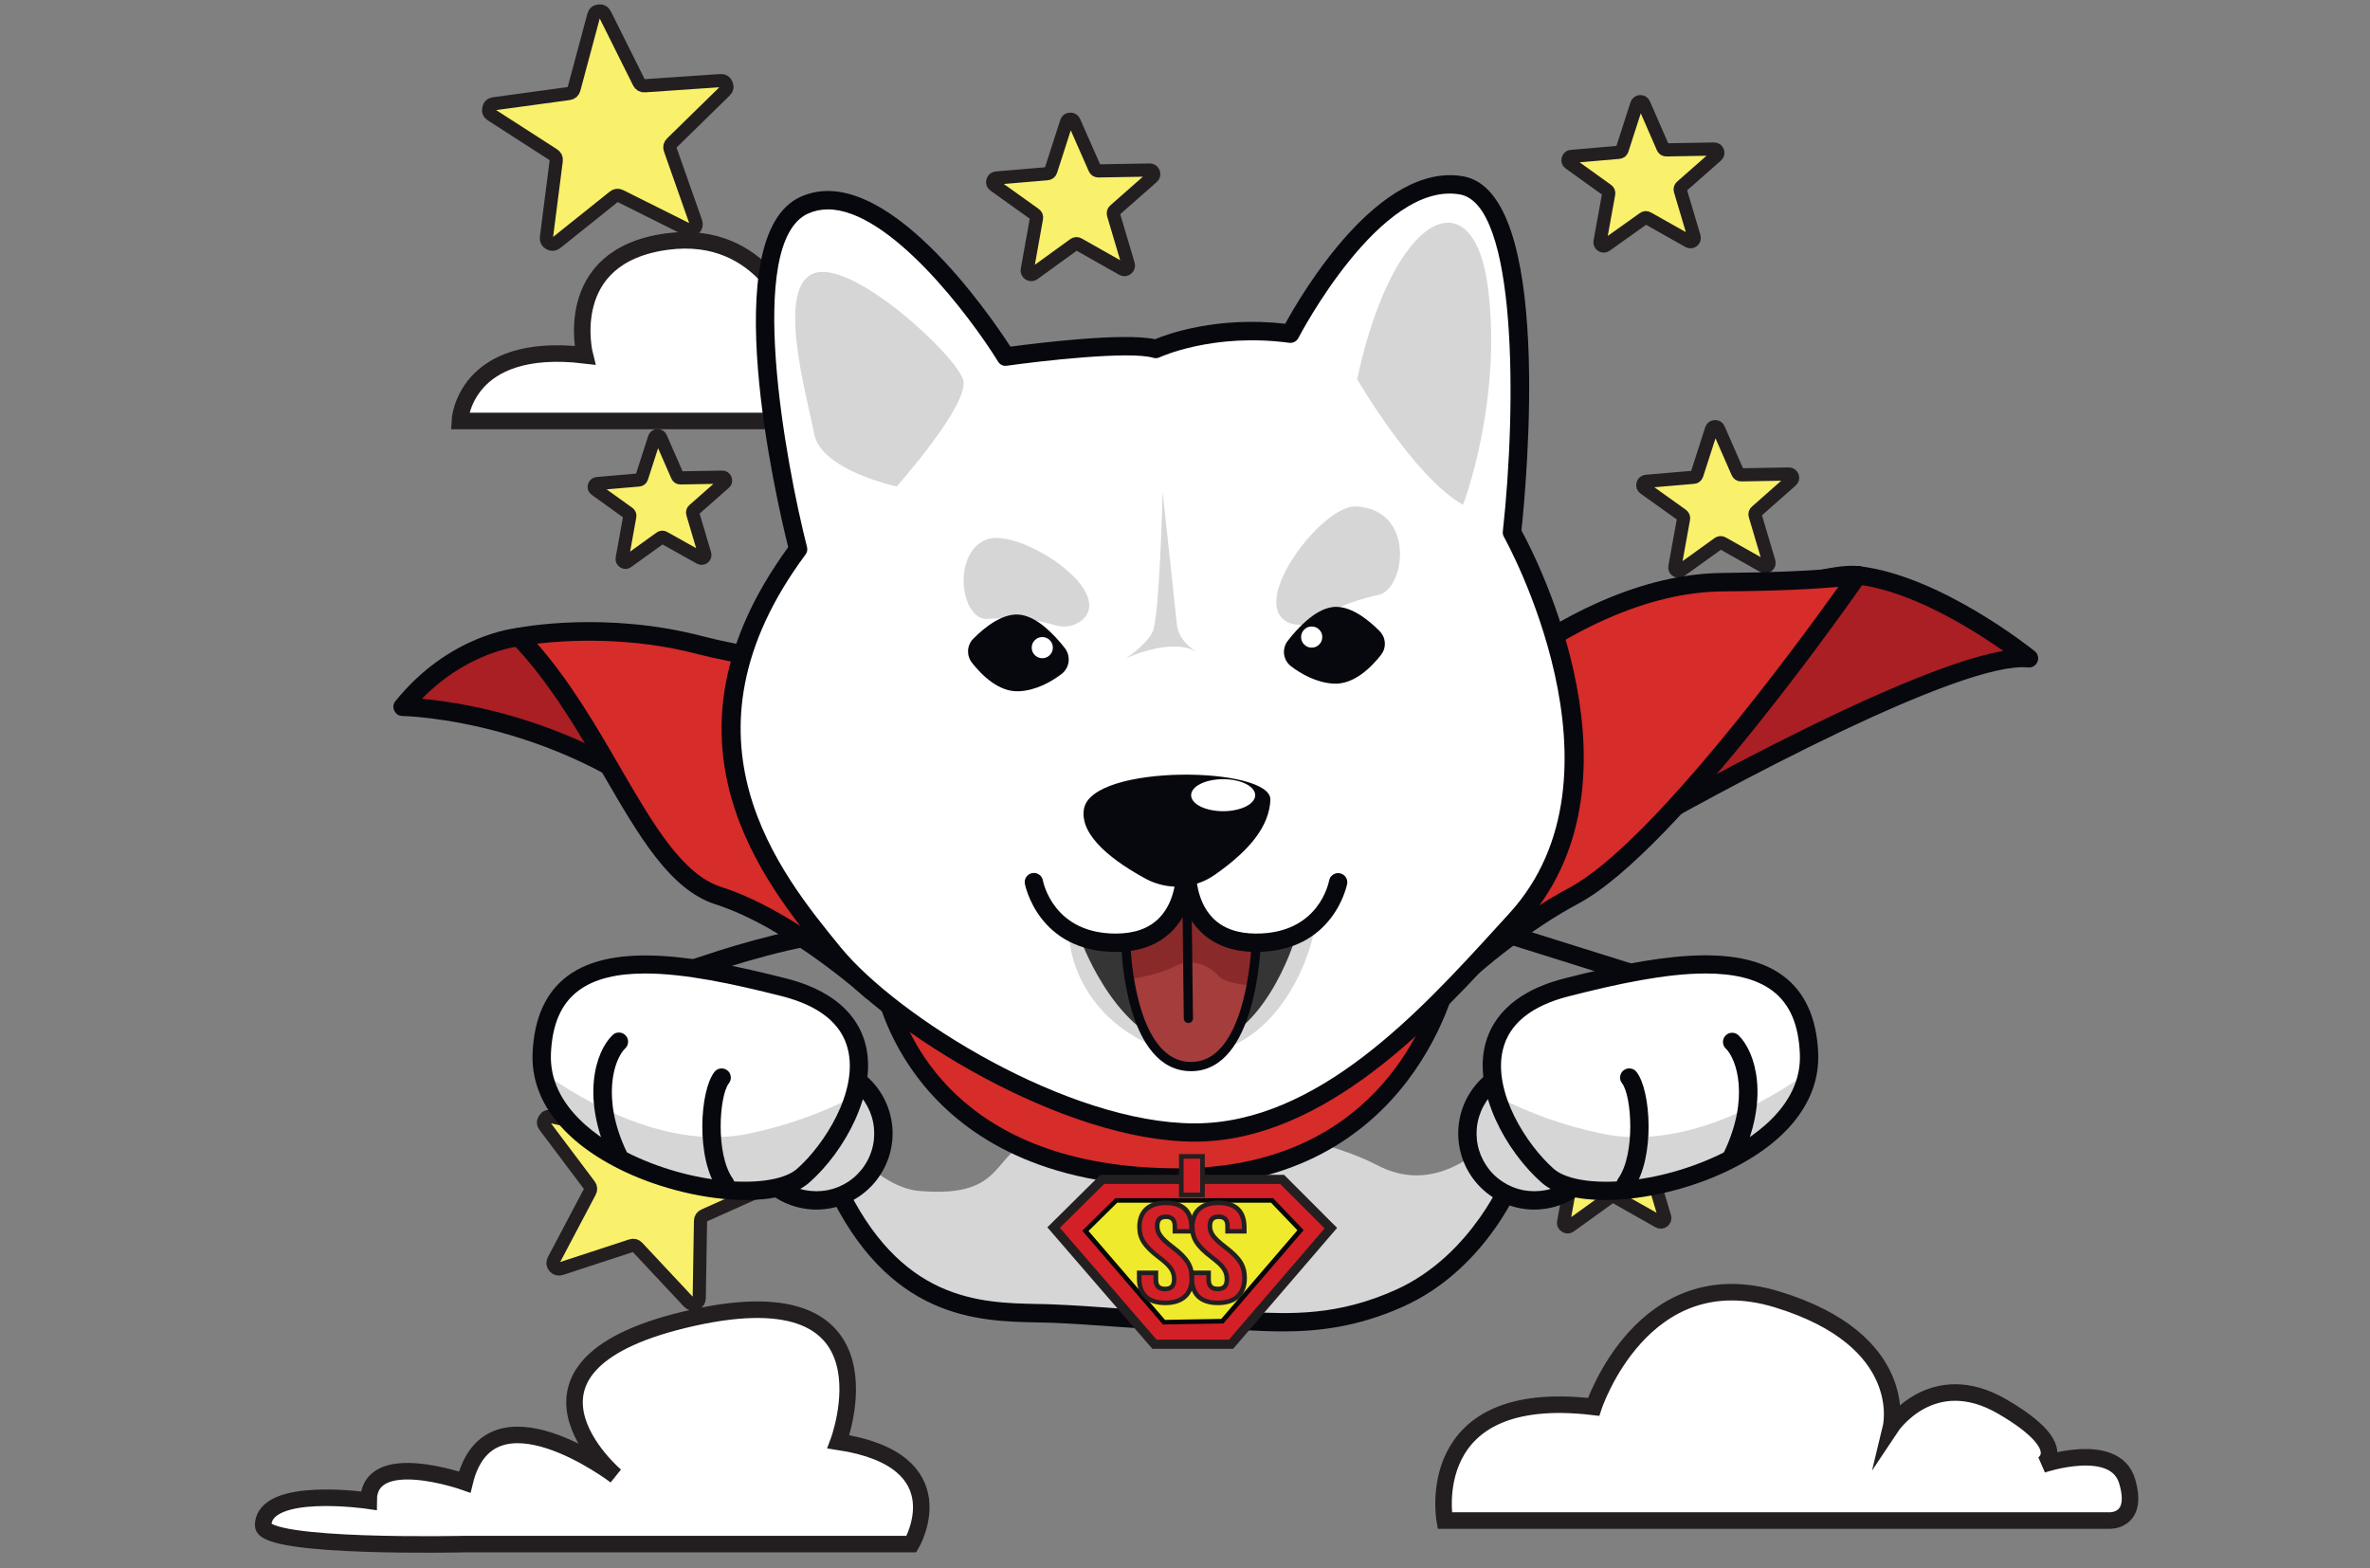 <?xml version="1.0" encoding="UTF-8"?>
<svg xmlns="http://www.w3.org/2000/svg" xmlns:xlink="http://www.w3.org/1999/xlink" width="199.5pt" height="132pt" viewBox="0 0 199.5 132" version="1.2">
<rect x="0" y="0" width="199.5" height="132" fill="#808080" stroke="none"/>
<defs>
<clipPath id="clip1">
  <path d="M 41 0.164 L 62 0.164 L 62 21 L 41 21 Z M 41 0.164 "/>
</clipPath>
<clipPath id="clip2">
  <path d="M 29.355 0.164 L 77 0.164 L 77 37 L 29.355 37 Z M 29.355 0.164 "/>
</clipPath>
<clipPath id="clip3">
  <path d="M 116 0.164 L 161 0.164 L 161 37 L 116 37 Z M 116 0.164 "/>
</clipPath>
<clipPath id="clip4">
  <path d="M 67 0.164 L 113 0.164 L 113 39 L 67 39 Z M 67 0.164 "/>
</clipPath>
<clipPath id="clip5">
  <path d="M 30 74 L 81 74 L 81 118.559 L 30 118.559 Z M 30 74 "/>
</clipPath>
<clipPath id="clip6">
  <path d="M 122 20 L 161.156 20 L 161.156 64 L 122 64 Z M 122 20 "/>
</clipPath>
<clipPath id="clip7">
  <path d="M 113 74 L 158 74 L 158 118.559 L 113 118.559 Z M 113 74 "/>
</clipPath>
<clipPath id="clip8">
  <path d="M 19 0.164 L 99 0.164 L 99 56 L 19 56 Z M 19 0.164 "/>
</clipPath>
<clipPath id="clip9">
  <path d="M 12.672 90 L 98 90 L 98 131.836 L 12.672 131.836 Z M 12.672 90 "/>
</clipPath>
<clipPath id="clip10">
  <path d="M 102 89 L 186.672 89 L 186.672 131.836 L 102 131.836 Z M 102 89 "/>
</clipPath>
</defs>
<g id="surface1">
<g clip-path="url(#clip1)" clip-rule="nonzero">
<path style=" stroke:none;fill-rule:nonzero;fill:rgb(97.649%,94.119%,42.349%);fill-opacity:1;" d="M 45.988 19.984 L 46.816 13.516 C 46.844 13.301 46.77 13.141 46.586 13.023 L 41.355 9.656 C 41.16 9.527 41.086 9.348 41.137 9.121 C 41.188 8.891 41.328 8.758 41.562 8.727 L 47.891 7.863 C 48.109 7.832 48.25 7.707 48.309 7.492 L 49.973 1.289 C 50.031 1.062 50.18 0.941 50.41 0.918 C 50.641 0.895 50.809 0.984 50.914 1.191 L 53.777 6.934 C 53.875 7.133 54.039 7.227 54.262 7.211 L 60.633 6.777 C 60.867 6.758 61.035 6.859 61.129 7.074 C 61.227 7.289 61.191 7.48 61.02 7.645 L 56.531 12.035 C 56.375 12.188 56.332 12.363 56.406 12.566 L 58.566 18.699 C 58.633 18.91 58.586 19.09 58.422 19.234 C 58.258 19.383 58.078 19.41 57.875 19.32 L 52.215 16.492 C 52.02 16.391 51.836 16.41 51.664 16.551 L 46.801 20.441 C 46.625 20.574 46.438 20.586 46.246 20.477 C 46.051 20.371 45.965 20.207 45.988 19.984 Z M 45.988 19.984 "/>
</g>
<g clip-path="url(#clip2)" clip-rule="nonzero">
<path style="fill:none;stroke-width:4;stroke-linecap:butt;stroke-linejoin:miter;stroke:rgb(13.73%,12.16%,12.549%);stroke-opacity:1;stroke-miterlimit:10;" d="M 60.067 119.995 L 63.057 96.633 C 63.156 95.857 62.888 95.279 62.225 94.856 L 43.335 82.695 C 42.63 82.229 42.362 81.58 42.545 80.762 C 42.729 79.93 43.236 79.45 44.083 79.337 L 66.937 76.22 C 67.727 76.107 68.235 75.655 68.446 74.879 L 74.456 52.477 C 74.668 51.659 75.204 51.221 76.036 51.137 C 76.868 51.052 77.475 51.376 77.856 52.124 L 88.197 72.862 C 88.549 73.582 89.142 73.92 89.946 73.864 L 112.955 72.298 C 113.802 72.227 114.408 72.594 114.747 73.37 C 115.1 74.146 114.973 74.837 114.352 75.43 L 98.143 91.286 C 97.578 91.837 97.423 92.471 97.691 93.205 L 105.492 115.354 C 105.732 116.115 105.563 116.764 104.971 117.286 C 104.378 117.822 103.729 117.921 102.995 117.597 L 82.554 107.383 C 81.848 107.016 81.185 107.087 80.565 107.595 L 63.001 121.646 C 62.366 122.125 61.689 122.168 60.998 121.773 C 60.292 121.392 59.982 120.799 60.067 119.995 Z M 60.067 119.995 " transform="matrix(0.277,0,0,0.277,29.356,-13.241)"/>
</g>
<path style="fill-rule:nonzero;fill:rgb(97.649%,94.119%,42.349%);fill-opacity:1;stroke-width:4;stroke-linecap:butt;stroke-linejoin:miter;stroke:rgb(13.73%,12.16%,12.549%);stroke-opacity:1;stroke-miterlimit:10;" d="M 249.854 322.775 L 260.858 301.925 C 261.224 301.233 261.168 300.584 260.703 299.964 L 247.202 281.977 C 246.68 281.285 246.651 280.594 247.117 279.875 C 247.583 279.155 248.232 278.901 249.064 279.085 L 271.565 284.093 C 272.355 284.262 272.976 284.022 273.456 283.373 L 286.886 264.455 C 287.38 263.778 288.029 263.538 288.847 263.75 C 289.651 263.961 290.102 264.483 290.201 265.316 L 292.656 288.325 C 292.74 289.129 293.178 289.651 293.954 289.877 L 316.102 296.437 C 316.921 296.677 317.358 297.227 317.414 298.073 C 317.457 298.934 317.104 299.526 316.314 299.865 L 295.562 309.077 C 294.857 309.387 294.49 309.938 294.476 310.713 L 294.067 334.188 C 294.052 335.006 293.657 335.571 292.896 335.867 C 292.12 336.163 291.457 336.008 290.907 335.401 L 275.346 318.726 C 274.81 318.162 274.175 317.993 273.442 318.247 L 252.069 325.244 C 251.321 325.47 250.7 325.286 250.178 324.708 C 249.656 324.13 249.558 323.481 249.854 322.775 Z M 249.854 322.775 " transform="matrix(0.277,0,0,0.277,29.356,-13.241)"/>
<path style=" stroke:none;fill-rule:nonzero;fill:rgb(97.649%,94.119%,42.349%);fill-opacity:1;" d="M 134.645 20.332 L 135.375 16.309 C 135.398 16.176 135.355 16.074 135.246 15.996 L 132.082 13.727 C 131.961 13.645 131.922 13.527 131.961 13.387 C 132 13.242 132.094 13.164 132.242 13.156 L 136.227 12.812 C 136.367 12.801 136.461 12.73 136.504 12.594 L 137.738 8.766 C 137.785 8.629 137.879 8.555 138.023 8.547 C 138.168 8.539 138.27 8.602 138.332 8.734 L 139.938 12.414 C 139.996 12.547 140.094 12.609 140.234 12.605 L 144.242 12.535 C 144.387 12.535 144.484 12.602 144.539 12.738 C 144.59 12.875 144.562 12.992 144.457 13.09 L 141.496 15.695 C 141.395 15.785 141.363 15.895 141.402 16.023 L 142.562 19.926 C 142.602 20.066 142.566 20.176 142.457 20.266 C 142.344 20.355 142.227 20.363 142.102 20.293 L 138.66 18.355 C 138.543 18.285 138.426 18.293 138.316 18.375 L 135.129 20.645 C 135.016 20.719 134.898 20.719 134.785 20.645 C 134.672 20.57 134.625 20.469 134.645 20.332 Z M 134.645 20.332 "/>
<g clip-path="url(#clip3)" clip-rule="nonzero">
<path style="fill:none;stroke-width:4;stroke-linecap:butt;stroke-linejoin:miter;stroke:rgb(13.73%,12.16%,12.549%);stroke-opacity:1;stroke-miterlimit:10;" d="M 380.249 121.251 L 382.887 106.72 C 382.972 106.24 382.816 105.873 382.421 105.591 L 370.994 97.395 C 370.557 97.099 370.416 96.675 370.557 96.168 C 370.698 95.646 371.037 95.363 371.573 95.335 L 385.962 94.094 C 386.47 94.051 386.809 93.798 386.964 93.304 L 391.422 79.478 C 391.591 78.985 391.93 78.717 392.452 78.688 C 392.974 78.66 393.341 78.886 393.566 79.366 L 399.365 92.655 C 399.576 93.134 399.929 93.36 400.437 93.346 L 414.911 93.092 C 415.433 93.092 415.786 93.332 415.983 93.826 C 416.166 94.319 416.068 94.743 415.687 95.095 L 404.993 104.505 C 404.627 104.83 404.514 105.225 404.655 105.69 L 408.845 119.783 C 408.986 120.291 408.859 120.686 408.464 121.011 C 408.055 121.335 407.631 121.363 407.18 121.11 L 394.751 114.112 C 394.328 113.858 393.905 113.887 393.51 114.183 L 381.998 122.379 C 381.589 122.647 381.166 122.647 380.757 122.379 C 380.348 122.111 380.178 121.744 380.249 121.251 Z M 380.249 121.251 " transform="matrix(0.277,0,0,0.277,29.356,-13.241)"/>
</g>
<path style="fill-rule:nonzero;fill:rgb(97.649%,94.119%,42.349%);fill-opacity:1;stroke-width:4;stroke-linecap:butt;stroke-linejoin:miter;stroke:rgb(13.73%,12.16%,12.549%);stroke-opacity:1;stroke-miterlimit:10;" d="M 83.104 217.463 L 85.403 204.738 C 85.488 204.315 85.361 203.991 85.008 203.737 L 75.006 196.556 C 74.625 196.288 74.498 195.935 74.625 195.484 C 74.752 195.032 75.049 194.793 75.514 194.75 L 88.126 193.664 C 88.564 193.636 88.86 193.424 89.001 193.001 L 92.909 180.883 C 93.05 180.445 93.346 180.206 93.812 180.191 C 94.277 180.163 94.602 180.361 94.785 180.784 L 99.878 192.437 C 100.061 192.832 100.371 193.029 100.809 193.029 L 113.491 192.804 C 113.957 192.789 114.281 193.015 114.451 193.452 C 114.62 193.89 114.535 194.257 114.169 194.567 L 104.815 202.806 C 104.519 203.088 104.42 203.412 104.519 203.807 L 108.187 216.165 C 108.314 216.603 108.201 216.955 107.848 217.238 C 107.496 217.52 107.115 217.548 106.734 217.322 L 95.787 211.2 C 95.42 210.988 95.053 211.002 94.714 211.256 L 84.712 218.465 C 84.345 218.761 83.95 218.789 83.555 218.535 C 83.16 218.282 83.005 217.929 83.104 217.463 Z M 83.104 217.463 " transform="matrix(0.277,0,0,0.277,29.356,-13.241)"/>
<path style=" stroke:none;fill-rule:nonzero;fill:rgb(97.649%,94.119%,42.349%);fill-opacity:1;" d="M 86.453 22.684 L 87.227 18.363 C 87.254 18.223 87.207 18.109 87.09 18.023 L 83.684 15.59 C 83.555 15.5 83.508 15.379 83.551 15.223 C 83.594 15.07 83.691 14.988 83.852 14.973 L 88.133 14.609 C 88.281 14.594 88.383 14.516 88.43 14.375 L 89.754 10.262 C 89.801 10.109 89.906 10.031 90.062 10.023 C 90.219 10.016 90.328 10.082 90.391 10.227 L 92.129 14.172 C 92.188 14.312 92.293 14.379 92.445 14.375 L 96.746 14.301 C 96.906 14.297 97.012 14.371 97.07 14.52 C 97.129 14.664 97.098 14.793 96.98 14.895 L 93.805 17.691 C 93.699 17.789 93.664 17.906 93.703 18.043 L 94.949 22.238 C 94.992 22.387 94.957 22.508 94.836 22.605 C 94.715 22.699 94.586 22.711 94.453 22.633 L 90.758 20.543 C 90.629 20.473 90.508 20.48 90.391 20.566 L 86.988 23.031 C 86.863 23.125 86.734 23.129 86.602 23.043 C 86.473 22.957 86.422 22.84 86.453 22.684 Z M 86.453 22.684 "/>
<g clip-path="url(#clip4)" clip-rule="nonzero">
<path style="fill:none;stroke-width:4;stroke-linecap:butt;stroke-linejoin:miter;stroke:rgb(13.73%,12.16%,12.549%);stroke-opacity:1;stroke-miterlimit:10;" d="M 206.205 129.743 L 208.999 114.14 C 209.098 113.633 208.928 113.223 208.505 112.913 L 196.203 104.124 C 195.738 103.8 195.568 103.362 195.724 102.798 C 195.879 102.248 196.232 101.952 196.81 101.895 L 212.272 100.583 C 212.808 100.527 213.175 100.245 213.344 99.737 L 218.126 84.882 C 218.296 84.331 218.676 84.049 219.241 84.021 C 219.805 83.993 220.2 84.233 220.426 84.755 L 226.704 99.003 C 226.915 99.511 227.296 99.751 227.846 99.737 L 243.379 99.469 C 243.957 99.455 244.338 99.723 244.549 100.259 C 244.761 100.781 244.648 101.246 244.225 101.613 L 232.756 111.714 C 232.375 112.067 232.248 112.49 232.389 112.984 L 236.889 128.135 C 237.044 128.671 236.917 129.108 236.48 129.461 C 236.043 129.8 235.577 129.842 235.098 129.56 L 221.752 122.012 C 221.286 121.758 220.849 121.787 220.426 122.097 L 208.138 130.999 C 207.687 131.337 207.221 131.352 206.742 131.041 C 206.276 130.731 206.093 130.308 206.205 129.743 Z M 206.205 129.743 " transform="matrix(0.277,0,0,0.277,29.356,-13.241)"/>
</g>
<path style="fill-rule:nonzero;fill:rgb(97.649%,94.119%,42.349%);fill-opacity:1;stroke-width:4;stroke-linecap:butt;stroke-linejoin:miter;stroke:rgb(13.73%,12.16%,12.549%);stroke-opacity:1;stroke-miterlimit:10;" d="M 286.999 204.611 L 289.453 185.609 C 289.538 184.988 289.312 184.508 288.776 184.17 L 273.385 174.295 C 272.807 173.928 272.595 173.406 272.736 172.729 C 272.891 172.051 273.315 171.656 274.006 171.572 L 292.543 169.004 C 293.192 168.906 293.601 168.553 293.77 167.904 L 298.652 149.691 C 298.835 149.028 299.258 148.675 299.935 148.605 C 300.627 148.534 301.12 148.802 301.417 149.423 L 309.825 166.267 C 310.121 166.86 310.586 167.128 311.249 167.086 L 329.998 165.844 C 330.69 165.802 331.183 166.084 331.465 166.719 C 331.748 167.354 331.635 167.904 331.141 168.384 L 317.922 181.292 C 317.471 181.729 317.358 182.251 317.555 182.844 L 323.904 200.845 C 324.13 201.48 323.988 202.016 323.481 202.453 C 322.987 202.89 322.437 202.961 321.844 202.665 L 305.254 194.369 C 304.689 194.087 304.153 194.144 303.66 194.539 L 289.355 205.994 C 288.833 206.389 288.283 206.417 287.718 206.079 C 287.154 205.754 286.914 205.26 286.999 204.611 Z M 286.999 204.611 " transform="matrix(0.277,0,0,0.277,29.356,-13.241)"/>
<path style=" stroke:none;fill-rule:nonzero;fill:rgb(97.649%,94.119%,42.349%);fill-opacity:1;" d="M 46.598 106.043 L 49.645 100.27 C 49.746 100.078 49.73 99.898 49.602 99.727 L 45.855 94.746 C 45.715 94.559 45.707 94.367 45.836 94.168 C 45.961 93.973 46.141 93.898 46.367 93.949 L 52.602 95.332 C 52.82 95.383 52.996 95.316 53.125 95.133 L 56.848 89.895 C 56.98 89.707 57.16 89.641 57.387 89.699 C 57.613 89.758 57.738 89.906 57.762 90.137 L 58.445 96.504 C 58.469 96.727 58.59 96.871 58.805 96.938 L 64.934 98.754 C 65.16 98.82 65.281 98.969 65.297 99.207 C 65.312 99.441 65.211 99.605 64.996 99.699 L 59.262 102.27 C 59.062 102.355 58.965 102.508 58.957 102.723 L 58.848 109.227 C 58.844 109.453 58.738 109.609 58.523 109.691 C 58.309 109.773 58.125 109.73 57.969 109.562 L 53.652 104.949 C 53.504 104.789 53.328 104.746 53.121 104.812 L 47.203 106.75 C 46.992 106.816 46.812 106.766 46.668 106.598 C 46.523 106.426 46.5 106.242 46.598 106.043 Z M 46.598 106.043 "/>
<g clip-path="url(#clip5)" clip-rule="nonzero">
<path style="fill:none;stroke-width:4;stroke-linecap:butt;stroke-linejoin:miter;stroke:rgb(13.73%,12.16%,12.549%);stroke-opacity:1;stroke-miterlimit:10;" d="M 62.267 430.796 L 73.271 409.945 C 73.638 409.254 73.581 408.605 73.116 407.984 L 59.587 389.997 C 59.079 389.32 59.051 388.629 59.516 387.909 C 59.968 387.204 60.617 386.936 61.435 387.119 L 83.95 392.113 C 84.74 392.297 85.375 392.057 85.841 391.394 L 99.285 372.476 C 99.765 371.799 100.414 371.559 101.232 371.77 C 102.05 371.982 102.502 372.518 102.586 373.35 L 105.055 396.346 C 105.14 397.15 105.577 397.672 106.353 397.912 L 128.488 404.471 C 129.306 404.711 129.743 405.247 129.8 406.108 C 129.856 406.954 129.489 407.547 128.713 407.885 L 108.004 417.168 C 107.284 417.479 106.931 418.029 106.903 418.805 L 106.508 442.294 C 106.494 443.112 106.113 443.676 105.337 443.972 C 104.561 444.269 103.898 444.113 103.334 443.507 L 87.745 426.846 C 87.209 426.267 86.574 426.112 85.827 426.352 L 64.454 433.349 C 63.692 433.589 63.043 433.406 62.521 432.799 C 61.999 432.178 61.915 431.515 62.267 430.796 Z M 62.267 430.796 " transform="matrix(0.277,0,0,0.277,29.356,-13.241)"/>
</g>
<path style=" stroke:none;fill-rule:nonzero;fill:rgb(97.649%,94.119%,42.349%);fill-opacity:1;" d="M 140.945 47.676 L 141.672 43.656 C 141.695 43.523 141.652 43.418 141.547 43.34 L 138.371 41.07 C 138.254 40.984 138.215 40.871 138.254 40.73 C 138.293 40.59 138.383 40.512 138.531 40.496 L 142.516 40.156 C 142.656 40.148 142.746 40.074 142.793 39.938 L 144.027 36.109 C 144.074 35.969 144.168 35.898 144.312 35.891 C 144.457 35.883 144.559 35.945 144.617 36.078 L 146.23 39.762 C 146.285 39.891 146.383 39.953 146.523 39.949 L 150.531 39.879 C 150.676 39.879 150.777 39.945 150.832 40.082 C 150.883 40.219 150.855 40.336 150.742 40.434 L 147.793 43.039 C 147.688 43.129 147.656 43.238 147.699 43.367 L 148.855 47.27 C 148.895 47.406 148.859 47.52 148.75 47.609 C 148.637 47.699 148.52 47.707 148.395 47.641 L 144.953 45.699 C 144.836 45.633 144.719 45.641 144.609 45.719 L 141.445 47.996 C 141.328 48.082 141.207 48.086 141.082 48.008 C 140.961 47.93 140.914 47.816 140.945 47.676 Z M 140.945 47.676 "/>
<g clip-path="url(#clip6)" clip-rule="nonzero">
<path style="fill:none;stroke-width:4;stroke-linecap:butt;stroke-linejoin:miter;stroke:rgb(13.73%,12.16%,12.549%);stroke-opacity:1;stroke-miterlimit:10;" d="M 403.004 220.003 L 405.628 205.486 C 405.713 205.006 405.558 204.626 405.177 204.343 L 393.707 196.147 C 393.284 195.837 393.143 195.427 393.284 194.92 C 393.425 194.412 393.75 194.13 394.286 194.073 L 408.675 192.846 C 409.183 192.818 409.508 192.55 409.677 192.056 L 414.135 178.231 C 414.304 177.723 414.643 177.469 415.165 177.441 C 415.687 177.412 416.054 177.638 416.265 178.118 L 422.092 191.421 C 422.289 191.887 422.642 192.112 423.15 192.098 L 437.624 191.844 C 438.146 191.844 438.513 192.084 438.71 192.578 C 438.894 193.072 438.795 193.495 438.386 193.847 L 427.735 203.257 C 427.354 203.582 427.241 203.977 427.396 204.442 L 431.572 218.535 C 431.713 219.029 431.586 219.438 431.191 219.763 C 430.782 220.087 430.359 220.116 429.907 219.876 L 417.478 212.864 C 417.055 212.624 416.632 212.653 416.237 212.935 L 404.81 221.159 C 404.387 221.47 403.949 221.484 403.498 221.202 C 403.061 220.92 402.891 220.511 403.004 220.003 Z M 403.004 220.003 " transform="matrix(0.277,0,0,0.277,29.356,-13.241)"/>
</g>
<path style="fill-rule:nonzero;fill:rgb(97.649%,94.119%,42.349%);fill-opacity:1;stroke-width:4;stroke-linecap:butt;stroke-linejoin:miter;stroke:rgb(13.73%,12.16%,12.549%);stroke-opacity:1;stroke-miterlimit:10;" d="M 148.915 336.996 L 151.215 324.271 C 151.299 323.847 151.172 323.523 150.82 323.269 L 140.818 316.103 C 140.437 315.834 140.296 315.468 140.423 315.016 C 140.549 314.551 140.846 314.311 141.325 314.283 L 153.923 313.196 C 154.375 313.168 154.657 312.928 154.798 312.505 L 158.706 300.387 C 158.847 299.949 159.157 299.724 159.609 299.696 C 160.074 299.681 160.399 299.879 160.582 300.302 L 165.632 311.997 C 165.816 312.406 166.126 312.604 166.564 312.604 L 179.246 312.378 C 179.712 312.364 180.036 312.576 180.205 313.013 C 180.389 313.45 180.29 313.831 179.923 314.142 L 170.584 322.38 C 170.274 322.648 170.175 322.987 170.274 323.382 L 173.998 335.754 C 174.125 336.177 174.012 336.544 173.66 336.826 C 173.307 337.094 172.926 337.123 172.545 336.897 L 161.654 330.746 C 161.273 330.534 160.921 330.563 160.568 330.817 L 150.566 338.025 C 150.199 338.378 149.79 338.42 149.353 338.152 C 148.901 337.884 148.76 337.489 148.915 336.996 Z M 148.915 336.996 " transform="matrix(0.277,0,0,0.277,29.356,-13.241)"/>
<path style=" stroke:none;fill-rule:nonzero;fill:rgb(97.649%,94.119%,42.349%);fill-opacity:1;" d="M 131.586 102.809 L 132.367 98.488 C 132.391 98.348 132.348 98.234 132.23 98.148 L 128.82 95.715 C 128.691 95.625 128.648 95.5 128.691 95.348 C 128.73 95.195 128.832 95.113 128.992 95.098 L 133.27 94.746 C 133.422 94.73 133.52 94.652 133.566 94.512 L 134.895 90.398 C 134.941 90.25 135.043 90.172 135.199 90.164 C 135.359 90.152 135.469 90.223 135.531 90.367 L 137.258 94.32 C 137.32 94.457 137.426 94.527 137.578 94.523 L 141.879 94.449 C 142.035 94.445 142.145 94.516 142.199 94.664 C 142.258 94.812 142.227 94.938 142.109 95.043 L 138.938 97.844 C 138.828 97.938 138.793 98.055 138.836 98.195 L 140.082 102.391 C 140.125 102.535 140.086 102.656 139.965 102.754 C 139.844 102.848 139.719 102.859 139.586 102.781 L 135.887 100.691 C 135.762 100.621 135.637 100.629 135.52 100.711 L 132.121 103.16 C 131.992 103.254 131.863 103.258 131.73 103.168 C 131.598 103.082 131.547 102.961 131.586 102.809 Z M 131.586 102.809 "/>
<g clip-path="url(#clip7)" clip-rule="nonzero">
<path style="fill:none;stroke-width:4;stroke-linecap:butt;stroke-linejoin:miter;stroke:rgb(13.73%,12.16%,12.549%);stroke-opacity:1;stroke-miterlimit:10;" d="M 369.203 419.115 L 372.024 403.512 C 372.109 403.004 371.954 402.595 371.531 402.285 L 359.215 393.496 C 358.749 393.171 358.594 392.72 358.749 392.17 C 358.89 391.62 359.257 391.323 359.835 391.267 L 375.283 389.997 C 375.833 389.941 376.186 389.659 376.355 389.151 L 381.152 374.296 C 381.321 373.76 381.688 373.477 382.252 373.449 C 382.831 373.407 383.226 373.661 383.451 374.183 L 389.687 388.46 C 389.913 388.953 390.293 389.207 390.844 389.193 L 406.376 388.925 C 406.94 388.911 407.335 389.165 407.533 389.701 C 407.744 390.237 407.631 390.689 407.208 391.069 L 395.753 401.184 C 395.358 401.523 395.231 401.946 395.386 402.454 L 399.886 417.606 C 400.042 418.127 399.901 418.565 399.463 418.918 C 399.026 419.256 398.574 419.298 398.095 419.016 L 384.735 411.469 C 384.284 411.215 383.832 411.243 383.409 411.539 L 371.136 420.385 C 370.67 420.723 370.204 420.737 369.725 420.413 C 369.245 420.103 369.062 419.665 369.203 419.115 Z M 369.203 419.115 " transform="matrix(0.277,0,0,0.277,29.356,-13.241)"/>
</g>
<path style=" stroke:none;fill-rule:nonzero;fill:rgb(100%,100%,100%);fill-opacity:1;" d="M 77.902 35.559 L 38.762 35.559 C 38.762 35.559 39.074 28.797 49.309 30.016 C 49.309 30.016 47.176 21.648 56.219 20.426 C 64.449 19.316 66.969 27.09 66.969 27.09 C 66.969 27.09 69.039 24.637 73.246 26.988 C 75.223 28.094 74.957 30.77 74.957 30.77 C 74.957 30.77 78.242 30.793 78.969 33.23 C 79.691 35.668 77.902 35.559 77.902 35.559 Z M 77.902 35.559 "/>
<g clip-path="url(#clip8)" clip-rule="nonzero">
<path style="fill:none;stroke-width:8;stroke-linecap:butt;stroke-linejoin:miter;stroke:rgb(13.73%,12.16%,12.549%);stroke-opacity:1;stroke-miterlimit:10;" d="M 374.081 322.337 L 149.62 322.337 C 149.62 322.337 151.412 283.56 210.103 290.55 C 210.103 290.55 197.872 242.566 249.731 235.554 C 296.931 229.192 311.38 273.771 311.38 273.771 C 311.38 273.771 323.253 259.703 347.379 273.188 C 358.714 279.528 357.191 294.873 357.191 294.873 C 357.191 294.873 376.03 295.007 380.197 308.986 C 384.341 322.964 374.081 322.337 374.081 322.337 Z M 374.081 322.337 " transform="matrix(0.174,0,0,0.174,12.672,-20.649)"/>
</g>
<path style=" stroke:none;fill-rule:nonzero;fill:rgb(83.919%,83.919%,83.919%);fill-opacity:1;" d="M 141.133 83.105 L 127.434 98.973 C 127.434 98.973 124.668 106.176 117.852 109.262 C 111.035 112.344 105.898 110.965 101.809 111.16 C 97.719 111.352 93.402 110.773 88.633 110.582 C 83.859 110.387 75.715 111.301 70.312 99.656 C 66.098 90.57 60.184 84.934 57.828 82.926 C 57.922 82.473 58.012 82.039 58.098 81.633 C 58.785 81.398 59.711 81.09 60.777 80.758 C 64.82 87.734 71.469 99.738 77.387 100.25 C 84.984 100.891 83.203 96.938 87.742 95.426 C 92.281 93.918 107.973 93.949 115.992 98.109 C 122.895 101.688 128.336 92.52 128.336 92.52 C 128.336 92.52 132.188 86.215 135.254 81.258 Z M 141.133 83.105 "/>
<path style=" stroke:none;fill-rule:nonzero;fill:rgb(66.269%,12.16%,13.73%);fill-opacity:1;" d="M 54.992 58.195 C 54.734 57.695 43.668 53.625 43.668 53.625 C 43.668 53.625 38.262 54.09 33.891 59.496 C 33.891 59.496 47.762 59.641 58.949 69.914 C 70.141 80.188 135.418 71.074 135.418 71.074 C 135.418 71.074 163.59 54.691 170.793 55.418 C 170.793 55.418 163.074 49.191 156.383 48.422 C 149.691 47.652 116.57 63.871 116.57 63.871 C 116.57 63.871 71.719 65.758 70.945 65.199 C 70.172 64.641 54.992 58.195 54.992 58.195 Z M 54.992 58.195 "/>
<path style=" stroke:none;fill-rule:nonzero;fill:rgb(2.75%,3.139%,5.489%);fill-opacity:1;" d="M 86.781 75.582 C 74.02 75.582 62.645 74.352 58.43 70.484 C 47.602 60.543 34.02 60.27 33.883 60.27 C 33.562 60.262 33.332 60.113 33.195 59.824 C 33.059 59.531 33.09 59.262 33.293 59.008 C 37.824 53.414 43.371 52.875 43.605 52.855 C 43.719 52.848 43.828 52.859 43.938 52.902 C 52.285 55.973 54.621 57.031 55.336 57.5 C 58.809 58.977 69.664 63.605 71.246 64.477 C 73.363 64.773 99.215 63.82 116.379 63.102 C 119.082 61.781 149.777 46.863 156.473 47.656 C 163.305 48.441 170.957 54.555 171.281 54.816 C 171.414 54.922 171.5 55.059 171.543 55.227 C 171.586 55.391 171.574 55.551 171.508 55.711 C 171.445 55.867 171.336 55.992 171.191 56.078 C 171.047 56.164 170.887 56.203 170.719 56.184 C 165.207 55.633 145.477 66.125 135.809 71.738 C 135.723 71.789 135.629 71.82 135.527 71.836 C 133.844 72.074 108.332 75.582 86.781 75.582 Z M 35.516 58.82 C 39.555 59.188 50.312 60.941 59.469 69.348 C 70.012 79.027 131.668 70.805 135.16 70.332 C 137.316 69.082 159.398 56.391 168.637 54.793 C 166.047 52.973 160.867 49.719 156.289 49.195 C 150.965 48.602 126.059 60.082 116.902 64.566 C 116.805 64.613 116.703 64.637 116.598 64.641 C 71.48 66.539 70.762 66.016 70.496 65.824 C 69.812 65.383 60.438 61.348 54.688 58.906 C 54.59 58.863 54.504 58.805 54.43 58.73 C 53.656 58.227 47.723 55.941 43.578 54.422 C 42.77 54.535 38.977 55.266 35.516 58.82 Z M 71.348 64.543 L 71.398 64.574 Z M 71.184 64.469 L 54.305 58.551 Z M 71.184 64.469 Z M 71.184 64.469 "/>
<path style=" stroke:none;fill-rule:nonzero;fill:rgb(83.919%,17.249%,16.469%);fill-opacity:1;" d="M 73.355 83.426 C 73.355 83.426 66.699 77.391 60.449 75.391 C 54.203 73.395 51.129 61.395 43.668 53.637 C 43.668 53.637 50.883 52.203 58.949 54.332 C 70.676 57.418 119.711 61.801 124.148 58.211 C 128.59 54.621 136.566 49.09 145.059 49.027 C 153.551 48.961 156.383 48.441 156.383 48.441 C 156.383 48.441 140.777 70.973 132.492 75.406 C 124.207 79.844 116.961 88.137 116.961 88.137 Z M 73.355 83.426 "/>
<path style=" stroke:none;fill-rule:nonzero;fill:rgb(2.75%,3.139%,5.489%);fill-opacity:1;" d="M 116.965 88.898 L 116.883 88.898 L 73.289 84.191 C 73.121 84.172 72.977 84.109 72.852 83.996 C 72.789 83.938 66.242 78.051 60.234 76.125 C 56.41 74.902 53.832 70.457 50.848 65.312 C 48.707 61.629 46.285 57.453 43.121 54.152 C 42.91 53.934 42.848 53.676 42.941 53.387 C 43.031 53.094 43.227 52.918 43.527 52.859 C 43.828 52.801 51.008 51.418 59.156 53.559 C 71.188 56.727 119.723 60.777 123.676 57.582 C 131.297 51.422 138.496 48.277 145.066 48.227 C 153.348 48.16 156.227 47.66 156.254 47.656 C 156.594 47.594 156.855 47.707 157.043 47.996 C 157.23 48.285 157.227 48.57 157.027 48.855 C 156.387 49.781 141.223 71.59 132.871 76.059 C 124.809 80.375 117.629 88.539 117.559 88.621 C 117.402 88.805 117.207 88.898 116.965 88.898 Z M 73.691 82.684 L 116.652 87.316 C 118.062 85.746 124.617 78.734 132.133 74.711 C 138.969 71.047 151.191 54.383 154.75 49.398 C 153.059 49.555 150.02 49.746 145.066 49.781 C 138.852 49.828 131.977 52.863 124.637 58.793 C 119.535 62.922 69.332 57.848 58.754 55.066 C 53.02 53.555 47.672 53.895 45.219 54.18 C 48.027 57.395 50.215 61.168 52.172 64.543 C 54.996 69.41 57.438 73.609 60.699 74.656 C 66.512 76.52 72.531 81.664 73.691 82.684 Z M 73.691 82.684 "/>
<path style=" stroke:none;fill-rule:nonzero;fill:rgb(2.75%,3.139%,5.489%);fill-opacity:1;" d="M 108.004 112.074 C 106.957 112.074 105.98 112.027 105.062 111.984 C 103.914 111.93 102.828 111.883 101.836 111.926 C 99.16 112.051 96.414 111.855 93.504 111.648 C 91.922 111.535 90.281 111.418 88.59 111.348 C 88.191 111.332 87.766 111.324 87.324 111.316 C 82.316 111.219 74.75 111.07 69.605 99.98 C 65.449 91.023 59.629 85.48 57.32 83.512 C 56.707 82.988 56.348 82.723 56.336 82.711 C 56.086 82.531 55.984 82.285 56.027 81.98 C 56.07 81.676 56.238 81.473 56.527 81.367 C 56.527 81.367 57.016 81.191 57.832 80.898 C 58.531 80.664 59.465 80.355 60.535 80.012 C 64.301 78.836 69.41 77.496 72.375 77.773 C 77.027 78.199 122.895 76.781 123.355 76.766 C 123.441 76.762 123.527 76.773 123.609 76.801 L 141.359 82.371 C 141.484 82.41 141.59 82.477 141.68 82.57 C 141.773 82.664 141.836 82.773 141.871 82.898 C 141.906 83.023 141.906 83.148 141.879 83.277 C 141.852 83.402 141.793 83.516 141.711 83.613 L 128.109 99.375 C 127.68 100.422 124.773 106.973 118.168 109.961 C 114.285 111.719 110.906 112.074 108.004 112.074 Z M 102.691 110.363 C 103.473 110.363 104.285 110.402 105.133 110.441 C 108.629 110.602 112.59 110.793 117.531 108.555 C 123.984 105.629 126.684 98.758 126.711 98.691 C 126.742 98.605 126.789 98.531 126.848 98.461 L 139.793 83.492 L 123.281 78.312 C 120.039 78.41 76.906 79.738 72.238 79.309 C 70.082 79.094 66.203 79.859 61 81.484 C 59.953 81.82 59.027 82.125 58.344 82.355 C 60.742 84.406 66.727 90.125 71.004 99.32 C 75.746 109.535 82.453 109.668 87.352 109.766 C 87.809 109.773 88.242 109.781 88.652 109.801 C 90.367 109.871 92.02 109.984 93.613 110.102 C 96.477 110.309 99.176 110.5 101.766 110.379 C 102.07 110.371 102.375 110.363 102.691 110.363 Z M 102.691 110.363 "/>
<path style=" stroke:none;fill-rule:nonzero;fill:rgb(83.919%,17.249%,16.469%);fill-opacity:1;" d="M 74.387 82.77 C 74.387 82.77 76.719 99.082 99.074 99.109 C 118.781 99.133 121.996 81.867 121.996 81.867 Z M 74.387 82.77 "/>
<path style=" stroke:none;fill-rule:nonzero;fill:rgb(2.75%,3.139%,5.489%);fill-opacity:1;" d="M 99.113 99.879 L 99.074 99.879 C 76.312 99.852 73.648 83.047 73.617 82.875 C 73.602 82.766 73.609 82.66 73.637 82.551 C 73.668 82.445 73.719 82.352 73.793 82.266 C 73.863 82.184 73.949 82.117 74.051 82.07 C 74.148 82.023 74.254 81.996 74.367 81.996 L 121.969 81.094 C 122.211 81.098 122.41 81.191 122.574 81.367 C 122.734 81.555 122.793 81.766 122.75 82.008 C 122.719 82.188 119.188 99.879 99.113 99.879 Z M 75.332 83.52 C 76.16 86.836 80.391 98.312 99.078 98.344 L 99.113 98.344 C 115.508 98.344 120.039 86.203 121.012 82.664 Z M 75.332 83.52 "/>
<path style=" stroke:none;fill-rule:nonzero;fill:rgb(100%,100%,100%);fill-opacity:1;" d="M 127.586 77.426 C 124.684 80.59 121.102 84.668 116.961 88.129 C 112.176 92.141 106.648 95.328 100.57 95.324 C 95.02 95.324 88.312 92.883 82.453 89.641 C 77.172 86.738 72.586 83.188 70.145 80.191 C 64.996 73.891 55.348 62.18 67.18 46.223 C 67.18 46.223 60.621 20.492 67.703 17.277 C 74.789 14.059 84.672 30.004 84.672 30.004 C 84.672 30.004 94.723 28.594 97.297 29.363 C 97.297 29.363 101.926 27.18 108.621 28.074 C 108.621 28.074 115.699 14.309 123.035 15.598 C 130.367 16.887 127.27 44.809 127.27 44.809 C 127.27 44.809 138.812 65.207 127.586 77.426 Z M 127.586 77.426 "/>
<path style=" stroke:none;fill-rule:nonzero;fill:rgb(83.919%,83.919%,83.919%);fill-opacity:1;" d="M 91.105 52.18 C 90.785 52.449 90.418 52.621 90.008 52.699 C 89.598 52.777 89.191 52.75 88.797 52.621 C 87.773 52.305 85.852 51.895 83.145 52.098 C 80.887 52.27 80.074 46.609 83.023 45.422 C 85.672 44.355 93.949 49.652 91.105 52.18 Z M 91.105 52.18 "/>
<path style=" stroke:none;fill-rule:nonzero;fill:rgb(83.919%,83.919%,83.919%);fill-opacity:1;" d="M 108.434 52.395 C 108.816 52.562 109.219 52.625 109.633 52.586 C 110.051 52.543 110.43 52.406 110.777 52.168 C 111.668 51.578 113.391 50.645 116.051 50.074 C 118.266 49.602 119.234 42.918 114.152 42.629 C 111.305 42.477 104.996 50.77 108.434 52.395 Z M 108.434 52.395 "/>
<path style=" stroke:none;fill-rule:nonzero;fill:rgb(2.75%,3.139%,5.489%);fill-opacity:1;" d="M 81.812 55.781 C 81.695 55.633 81.613 55.469 81.559 55.293 C 81.5 55.113 81.48 54.934 81.488 54.746 C 81.5 54.562 81.543 54.383 81.621 54.215 C 81.695 54.043 81.801 53.891 81.934 53.762 C 82.879 52.805 84.477 51.508 85.969 51.758 C 87.398 51.996 88.781 53.465 89.629 54.547 C 89.758 54.715 89.852 54.898 89.906 55.098 C 89.961 55.301 89.977 55.504 89.949 55.715 C 89.922 55.922 89.855 56.117 89.746 56.297 C 89.641 56.477 89.504 56.629 89.336 56.754 C 88.48 57.395 87.215 58.117 85.773 58.188 C 84.086 58.273 82.637 56.832 81.812 55.781 Z M 81.812 55.781 "/>
<path style=" stroke:none;fill-rule:nonzero;fill:rgb(2.75%,3.139%,5.489%);fill-opacity:1;" d="M 116.25 55.129 C 116.363 54.98 116.449 54.82 116.504 54.645 C 116.559 54.469 116.582 54.289 116.57 54.105 C 116.559 53.922 116.516 53.742 116.441 53.574 C 116.363 53.406 116.262 53.258 116.133 53.125 C 115.184 52.168 113.582 50.859 112.09 51.113 C 110.637 51.355 109.238 52.859 108.395 53.949 C 108.27 54.109 108.184 54.285 108.133 54.48 C 108.078 54.676 108.066 54.871 108.09 55.07 C 108.117 55.27 108.18 55.457 108.277 55.629 C 108.379 55.805 108.508 55.953 108.668 56.078 C 109.523 56.727 110.809 57.473 112.281 57.547 C 113.969 57.629 115.422 56.18 116.25 55.129 Z M 116.25 55.129 "/>
<path style=" stroke:none;fill-rule:nonzero;fill:rgb(2.75%,3.139%,5.489%);fill-opacity:1;" d="M 102.289 73.617 C 101.867 73.918 101.41 74.152 100.922 74.324 C 100.434 74.492 99.93 74.594 99.414 74.625 C 98.895 74.656 98.383 74.617 97.879 74.504 C 97.371 74.391 96.891 74.215 96.438 73.969 C 93.934 72.609 90.855 70.434 91.242 68.105 C 91.887 64.246 107.066 64.504 106.938 67.332 C 106.836 69.539 105.246 71.539 102.289 73.617 Z M 102.289 73.617 "/>
<path style=" stroke:none;fill-rule:nonzero;fill:rgb(83.919%,83.919%,83.919%);fill-opacity:1;" d="M 75.48 40.949 C 75.48 40.949 69.113 39.598 68.531 36.512 C 67.953 33.422 65.25 24.16 68.531 23 C 71.816 21.844 80.5 29.949 81.078 31.977 C 81.656 34.004 75.48 40.949 75.48 40.949 Z M 75.48 40.949 "/>
<path style=" stroke:none;fill-rule:nonzero;fill:rgb(83.919%,83.919%,83.919%);fill-opacity:1;" d="M 114.242 31.918 C 114.242 31.918 119.035 40.18 123.152 42.492 C 123.152 42.492 126.434 34 125.273 24.359 C 124.113 14.715 117.297 17.676 114.242 31.918 Z M 114.242 31.918 "/>
<path style=" stroke:none;fill-rule:nonzero;fill:rgb(83.919%,83.919%,83.919%);fill-opacity:1;" d="M 97.867 41.43 C 97.867 41.43 97.609 52.043 97.016 53.203 C 96.422 54.359 94.781 55.418 94.781 55.418 C 94.781 55.418 98.738 53.527 100.859 54.957 C 100.859 54.957 99.219 54.07 99.074 52.625 C 98.93 51.176 97.867 41.43 97.867 41.43 Z M 97.867 41.43 "/>
<path style=" stroke:none;fill-rule:nonzero;fill:rgb(100%,100%,100%);fill-opacity:1;" d="M 88.625 54.516 C 88.625 54.762 88.539 54.969 88.367 55.145 C 88.191 55.316 87.984 55.406 87.738 55.406 C 87.492 55.406 87.281 55.316 87.109 55.145 C 86.934 54.969 86.848 54.762 86.848 54.516 C 86.848 54.27 86.934 54.059 87.109 53.887 C 87.281 53.715 87.492 53.625 87.738 53.625 C 87.984 53.625 88.191 53.715 88.367 53.887 C 88.539 54.059 88.625 54.27 88.625 54.516 Z M 88.625 54.516 "/>
<path style=" stroke:none;fill-rule:nonzero;fill:rgb(83.919%,83.919%,83.919%);fill-opacity:1;" d="M 100.383 88.684 C 95.543 88.609 90.094 84.309 89.938 78.117 C 90.41 80.297 92.988 78.863 95.641 79.355 L 98.73 81.234 C 98.73 81.234 105.172 82.043 107.336 79.871 C 109.504 77.695 110.785 77.531 110.785 77.531 C 110.094 82.09 106.559 88.785 100.383 88.684 Z M 100.383 88.684 "/>
<path style=" stroke:none;fill-rule:nonzero;fill:rgb(100%,100%,100%);fill-opacity:1;" d="M 111.305 53.625 C 111.305 53.871 111.219 54.082 111.043 54.254 C 110.871 54.43 110.66 54.516 110.414 54.516 C 110.168 54.516 109.961 54.43 109.785 54.254 C 109.613 54.082 109.523 53.871 109.523 53.625 C 109.523 53.379 109.613 53.172 109.785 52.996 C 109.961 52.824 110.168 52.738 110.414 52.738 C 110.66 52.738 110.871 52.824 111.043 52.996 C 111.219 53.172 111.305 53.379 111.305 53.625 Z M 111.305 53.625 "/>
<path style=" stroke:none;fill-rule:nonzero;fill:rgb(100%,100%,100%);fill-opacity:1;" d="M 105.66 66.938 C 105.66 67.113 105.59 67.285 105.453 67.453 C 105.316 67.617 105.121 67.762 104.871 67.891 C 104.617 68.016 104.324 68.113 103.992 68.18 C 103.664 68.25 103.32 68.285 102.961 68.285 C 102.605 68.285 102.262 68.25 101.93 68.18 C 101.598 68.113 101.309 68.016 101.055 67.891 C 100.801 67.762 100.605 67.617 100.469 67.453 C 100.332 67.285 100.266 67.113 100.266 66.938 C 100.266 66.758 100.332 66.586 100.469 66.422 C 100.605 66.254 100.801 66.109 101.055 65.984 C 101.309 65.855 101.598 65.758 101.93 65.691 C 102.262 65.621 102.605 65.59 102.961 65.59 C 103.32 65.59 103.664 65.621 103.992 65.691 C 104.324 65.758 104.617 65.855 104.871 65.984 C 105.121 66.109 105.316 66.254 105.453 66.422 C 105.59 66.586 105.66 66.758 105.66 66.938 Z M 105.66 66.938 "/>
<path style=" stroke:none;fill-rule:nonzero;fill:rgb(20.779%,20.779%,20.779%);fill-opacity:1;" d="M 91.07 79.355 C 91.07 79.355 97.965 79.422 99.75 76.012 C 99.75 76.012 104.109 79.871 108.992 79.102 C 108.992 79.102 106.27 88.168 100.258 88.168 C 94.332 88.172 91.07 79.355 91.07 79.355 Z M 91.07 79.355 "/>
<path style=" stroke:none;fill-rule:nonzero;fill:rgb(64.709%,23.92%,23.92%);fill-opacity:1;" d="M 105.738 79.355 C 105.688 80.57 105.543 81.777 105.316 82.969 C 104.742 85.98 103.398 89.77 100.266 89.77 C 96.867 89.77 95.559 85.434 95.078 82.43 C 94.922 81.504 94.824 80.574 94.777 79.641 C 94.777 79.641 98.832 78.551 99.75 76.012 C 99.75 76.016 100.684 78.586 105.738 79.355 Z M 105.738 79.355 "/>
<path style=" stroke:none;fill-rule:nonzero;fill:rgb(54.12%,16.08%,16.469%);fill-opacity:1;" d="M 105.738 79.355 C 105.688 80.57 105.543 81.777 105.316 82.969 C 104.195 82.848 102.984 82.621 102.605 82.191 C 101.832 81.32 100.391 80.547 98.809 81.379 C 97.781 81.926 96.113 82.266 95.078 82.438 C 94.922 81.516 94.824 80.586 94.777 79.648 C 94.777 79.648 98.832 78.559 99.75 76.02 C 99.75 76.016 100.684 78.586 105.738 79.355 Z M 105.738 79.355 "/>
<path style=" stroke:none;fill-rule:nonzero;fill:rgb(2.75%,3.139%,5.489%);fill-opacity:1;" d="M 93.93 80.129 C 87.371 80.129 86.281 74.449 86.27 74.391 C 86.234 74.18 86.273 73.988 86.395 73.812 C 86.52 73.641 86.684 73.531 86.895 73.496 C 87.105 73.457 87.297 73.5 87.473 73.621 C 87.645 73.742 87.75 73.91 87.789 74.117 C 87.824 74.293 88.688 78.586 93.93 78.586 C 95.5 78.586 96.723 78.145 97.578 77.273 C 99.02 75.801 98.988 73.543 98.988 73.52 C 98.984 73.309 99.055 73.125 99.203 72.973 C 99.348 72.816 99.527 72.738 99.742 72.734 C 99.953 72.734 100.133 72.805 100.285 72.949 C 100.438 73.094 100.52 73.273 100.531 73.48 C 100.531 73.598 100.59 76.395 98.695 78.34 C 97.531 79.527 95.926 80.129 93.93 80.129 Z M 93.93 80.129 "/>
<path style=" stroke:none;fill-rule:nonzero;fill:rgb(2.75%,3.139%,5.489%);fill-opacity:1;" d="M 105.742 80.129 C 103.734 80.129 102.133 79.527 100.977 78.34 C 99.082 76.395 99.137 73.598 99.141 73.48 C 99.156 73.277 99.238 73.102 99.391 72.961 C 99.543 72.824 99.723 72.754 99.93 72.762 C 100.137 72.766 100.316 72.844 100.461 72.988 C 100.605 73.137 100.68 73.312 100.684 73.52 C 100.684 73.543 100.652 75.801 102.09 77.273 C 102.945 78.145 104.172 78.586 105.742 78.586 C 111.02 78.586 111.844 74.301 111.883 74.117 C 111.922 73.914 112.031 73.75 112.203 73.633 C 112.379 73.512 112.566 73.473 112.773 73.508 C 112.98 73.547 113.148 73.648 113.27 73.82 C 113.391 73.992 113.434 74.184 113.402 74.391 C 113.391 74.449 112.301 80.129 105.742 80.129 Z M 105.742 80.129 "/>
<path style=" stroke:none;fill-rule:nonzero;fill:rgb(2.75%,3.139%,5.489%);fill-opacity:1;" d="M 100.035 86.113 C 99.93 86.113 99.836 86.074 99.762 86 C 99.688 85.926 99.648 85.836 99.648 85.73 L 99.527 75.395 C 99.523 75.289 99.562 75.199 99.637 75.121 C 99.711 75.047 99.801 75.008 99.906 75.004 C 100.012 75.008 100.102 75.043 100.18 75.117 C 100.254 75.191 100.293 75.281 100.297 75.387 L 100.422 85.723 C 100.422 85.828 100.387 85.922 100.312 85.996 C 100.238 86.074 100.145 86.113 100.039 86.113 Z M 100.035 86.113 "/>
<path style=" stroke:none;fill-rule:nonzero;fill:rgb(82.75%,12.549%,15.289%);fill-opacity:1;" d="M 97.184 113.156 L 88.691 103.324 L 92.789 99.266 L 107.914 99.266 L 112.027 103.383 L 103.625 113.156 Z M 97.184 113.156 "/>
<path style=" stroke:none;fill-rule:nonzero;fill:rgb(13.73%,12.16%,12.549%);fill-opacity:1;" d="M 107.75 99.652 L 111.5 103.402 L 103.449 112.77 L 97.359 112.77 L 89.219 103.352 L 92.949 99.66 L 107.75 99.66 M 108.074 98.891 L 92.629 98.891 L 92.406 99.113 L 88.676 102.805 L 88.164 103.312 L 88.633 103.855 L 96.773 113.273 L 97.004 113.539 L 103.805 113.539 L 104.035 113.27 L 112.086 103.902 L 112.555 103.359 L 112.047 102.855 L 108.301 99.105 L 108.074 98.879 Z M 108.074 98.891 "/>
<path style=" stroke:none;fill-rule:nonzero;fill:rgb(94.119%,91.759%,17.249%);fill-opacity:1;" d="M 93.965 101.047 L 107.074 101.047 L 109.473 103.551 L 102.887 111.211 L 97.98 111.297 L 91.367 103.609 Z M 93.965 101.047 "/>
<path style=" stroke:none;fill-rule:nonzero;fill:rgb(1.959%,2.35%,2.35%);fill-opacity:1;" d="M 97.891 111.492 L 91.102 103.598 L 93.891 100.855 L 107.164 100.855 L 109.738 103.543 L 109.625 103.68 L 102.984 111.406 Z M 91.629 103.621 L 98.066 111.102 L 102.801 111.02 L 109.211 103.559 L 106.992 101.238 L 94.043 101.238 Z M 91.629 103.621 "/>
<path style=" stroke:none;fill-rule:nonzero;fill:rgb(82.75%,12.549%,15.289%);fill-opacity:1;" d="M 95.895 107.613 L 95.895 107.145 L 97.301 107.145 L 97.301 107.707 C 97.301 108.293 97.602 108.504 98.07 108.504 C 98.543 108.504 98.844 108.293 98.844 107.684 C 98.844 107.008 98.547 106.57 97.574 105.836 C 96.328 104.891 95.926 104.223 95.926 103.285 C 95.926 102 96.695 101.25 98.141 101.25 C 99.586 101.25 100.305 102 100.305 103.309 L 100.305 103.656 L 98.898 103.656 L 98.898 103.227 C 98.898 102.645 98.629 102.422 98.152 102.422 C 97.68 102.422 97.41 102.645 97.41 103.203 C 97.41 103.801 97.723 104.234 98.695 104.973 C 99.941 105.918 100.332 106.57 100.332 107.586 C 100.332 108.922 99.547 109.668 98.086 109.668 C 96.625 109.668 95.895 108.926 95.895 107.613 Z M 95.895 107.613 "/>
<path style=" stroke:none;fill-rule:nonzero;fill:rgb(13.73%,12.16%,12.549%);fill-opacity:1;" d="M 98.086 109.863 C 96.551 109.863 95.703 109.066 95.703 107.613 L 95.703 106.953 L 97.496 106.953 L 97.496 107.707 C 97.496 108.141 97.656 108.309 98.07 108.309 C 98.422 108.309 98.652 108.203 98.652 107.684 C 98.652 107.074 98.383 106.691 97.457 105.988 C 96.184 105.02 95.73 104.312 95.73 103.285 C 95.73 101.871 96.602 101.059 98.141 101.059 C 99.68 101.059 100.496 101.859 100.496 103.312 L 100.496 103.836 L 98.707 103.836 L 98.707 103.227 C 98.707 102.719 98.484 102.613 98.152 102.613 C 97.758 102.613 97.605 102.789 97.605 103.203 C 97.605 103.668 97.793 104.043 98.812 104.816 C 100.09 105.793 100.523 106.492 100.523 107.59 C 100.523 109.035 99.637 109.863 98.086 109.863 Z M 96.09 107.344 L 96.09 107.617 C 96.09 108.855 96.762 109.48 98.086 109.48 C 99.41 109.48 100.137 108.832 100.137 107.594 C 100.137 106.625 99.758 106.023 98.57 105.129 C 97.551 104.355 97.211 103.871 97.211 103.211 C 97.211 102.547 97.535 102.234 98.145 102.234 C 98.574 102.234 99.082 102.406 99.082 103.234 L 99.082 103.461 L 100.105 103.461 L 100.105 103.316 C 100.105 102.078 99.441 101.449 98.133 101.449 C 96.82 101.449 96.105 102.086 96.105 103.293 C 96.105 104.188 96.504 104.793 97.676 105.688 C 98.695 106.461 99.023 106.945 99.023 107.691 C 99.023 108.352 98.691 108.699 98.059 108.699 C 97.43 108.699 97.098 108.352 97.098 107.711 L 97.098 107.344 Z M 96.09 107.344 "/>
<path style=" stroke:none;fill-rule:nonzero;fill:rgb(82.75%,12.549%,15.289%);fill-opacity:1;" d="M 100.332 107.613 L 100.332 107.145 L 101.738 107.145 L 101.738 107.707 C 101.738 108.293 102.035 108.504 102.508 108.504 C 102.98 108.504 103.281 108.293 103.281 107.684 C 103.281 107.008 102.98 106.57 102.008 105.836 C 100.766 104.891 100.359 104.223 100.359 103.285 C 100.359 102 101.129 101.25 102.578 101.25 C 104.023 101.25 104.742 102 104.742 103.309 L 104.742 103.656 L 103.336 103.656 L 103.336 103.227 C 103.336 102.645 103.066 102.422 102.594 102.422 C 102.121 102.422 101.848 102.645 101.848 103.203 C 101.848 103.801 102.156 104.234 103.133 104.973 C 104.375 105.918 104.77 106.57 104.77 107.586 C 104.77 108.922 103.984 109.668 102.523 109.668 C 101.066 109.668 100.332 108.926 100.332 107.613 Z M 100.332 107.613 "/>
<path style=" stroke:none;fill-rule:nonzero;fill:rgb(13.73%,12.16%,12.549%);fill-opacity:1;" d="M 102.523 109.863 C 100.984 109.863 100.137 109.066 100.137 107.613 L 100.137 106.953 L 101.93 106.953 L 101.93 107.707 C 101.93 108.141 102.09 108.309 102.508 108.309 C 102.855 108.309 103.086 108.203 103.086 107.684 C 103.086 107.07 102.82 106.691 101.891 105.988 C 100.617 105.02 100.168 104.312 100.168 103.285 C 100.168 101.871 101.039 101.059 102.578 101.059 C 104.113 101.059 104.934 101.859 104.934 103.312 L 104.934 103.836 L 103.141 103.836 L 103.141 103.227 C 103.141 102.719 102.922 102.613 102.59 102.613 C 102.195 102.613 102.039 102.789 102.039 103.203 C 102.039 103.668 102.227 104.043 103.246 104.816 C 104.527 105.793 104.961 106.492 104.961 107.59 C 104.961 109.035 104.07 109.863 102.523 109.863 Z M 100.523 107.344 L 100.523 107.617 C 100.523 108.855 101.195 109.48 102.523 109.48 C 103.848 109.48 104.566 108.828 104.566 107.59 C 104.566 106.621 104.188 106.02 103.008 105.125 C 101.992 104.355 101.648 103.867 101.648 103.207 C 101.648 102.543 101.973 102.23 102.586 102.23 C 103.012 102.23 103.52 102.406 103.52 103.23 L 103.52 103.457 L 104.543 103.457 L 104.543 103.312 C 104.543 102.074 103.879 101.445 102.57 101.445 C 101.262 101.445 100.559 102.082 100.559 103.285 C 100.559 104.184 100.953 104.789 102.125 105.684 C 103.148 106.457 103.473 106.941 103.473 107.684 C 103.473 108.344 103.141 108.695 102.512 108.695 C 101.879 108.695 101.547 108.348 101.547 107.707 L 101.547 107.344 Z M 100.523 107.344 "/>
<path style=" stroke:none;fill-rule:nonzero;fill:rgb(82.75%,12.549%,15.289%);fill-opacity:1;" d="M 99.438 97.344 L 101.223 97.344 L 101.223 100.582 L 99.438 100.582 Z M 99.438 97.344 "/>
<path style=" stroke:none;fill-rule:nonzero;fill:rgb(13.73%,12.16%,12.549%);fill-opacity:1;" d="M 101.418 100.777 L 99.246 100.777 L 99.246 97.148 L 101.418 97.148 Z M 99.633 100.391 L 101.027 100.391 L 101.027 97.535 L 99.633 97.535 Z M 99.633 100.391 "/>
<path style=" stroke:none;fill-rule:nonzero;fill:rgb(2.75%,3.139%,5.489%);fill-opacity:1;" d="M 100.574 96.098 C 89.484 96.098 74.555 86.82 69.543 80.68 L 69.488 80.613 C 64.254 74.199 54.531 62.289 66.348 46.059 C 65.363 42.094 60.191 19.84 67.383 16.57 C 74.387 13.383 83.355 26.555 85.055 29.18 C 87.191 28.895 94.531 27.977 97.227 28.555 C 98.293 28.113 102.441 26.602 108.188 27.25 C 109.559 24.738 116.086 13.609 123.164 14.84 C 130.801 16.18 128.484 40.766 128.07 44.648 C 129.367 47.031 139.137 66.004 128.164 77.957 L 127.062 79.148 C 120.91 85.895 111.605 96.098 100.574 96.098 Z M 69.68 17.629 C 69.102 17.625 68.543 17.742 68.016 17.98 C 62.695 20.398 66.148 39.051 67.93 46.035 C 67.992 46.273 67.949 46.488 67.801 46.688 C 56.363 62.102 65.68 73.508 70.684 79.645 L 70.738 79.711 C 75.562 85.625 89.922 94.562 100.57 94.562 C 110.926 94.562 119.594 85.059 125.926 78.117 L 127.023 76.914 C 137.742 65.234 126.711 45.395 126.598 45.195 C 126.516 45.051 126.484 44.898 126.504 44.73 C 127.664 34.215 127.711 17.215 122.891 16.367 C 116.203 15.195 109.367 28.309 109.301 28.441 C 109.227 28.59 109.117 28.699 108.973 28.773 C 108.824 28.852 108.672 28.875 108.512 28.855 C 102.117 27.996 97.664 30.055 97.617 30.074 C 97.441 30.16 97.258 30.172 97.066 30.117 C 95.094 29.523 87.52 30.395 84.77 30.785 C 84.438 30.832 84.184 30.715 84.008 30.426 C 81.621 26.57 74.867 17.625 69.68 17.625 Z M 69.68 17.629 "/>
<path style=" stroke:none;fill-rule:nonzero;fill:rgb(2.75%,3.139%,5.489%);fill-opacity:1;" d="M 100.266 90.168 C 94.758 90.168 94.406 80.086 94.395 79.66 C 94.387 79.457 94.484 79.328 94.68 79.273 C 94.719 79.266 98.551 78.199 99.387 75.879 C 99.461 75.727 99.582 75.648 99.75 75.648 C 99.918 75.648 100.039 75.727 100.113 75.879 C 100.121 75.902 101.066 78.254 105.797 78.977 C 105.895 78.992 105.973 79.035 106.035 79.109 C 106.098 79.184 106.129 79.27 106.125 79.367 C 106.113 79.809 105.77 90.168 100.266 90.168 Z M 95.18 79.93 C 95.281 81.559 95.977 89.395 100.266 89.395 C 104.52 89.395 105.234 81.434 105.34 79.684 C 101.934 79.094 100.414 77.68 99.785 76.828 C 98.656 78.684 96.07 79.645 95.18 79.93 Z M 95.18 79.93 "/>
<path style=" stroke:none;fill-rule:nonzero;fill:rgb(83.919%,83.919%,83.919%);fill-opacity:1;" d="M 74.363 95.414 C 74.363 95.785 74.328 96.148 74.254 96.512 C 74.184 96.875 74.074 97.227 73.934 97.57 C 73.793 97.91 73.617 98.234 73.414 98.543 C 73.207 98.852 72.973 99.137 72.711 99.398 C 72.449 99.66 72.164 99.895 71.859 100.098 C 71.551 100.305 71.227 100.477 70.883 100.617 C 70.543 100.762 70.191 100.867 69.828 100.938 C 69.465 101.012 69.098 101.047 68.727 101.047 C 68.359 101.047 67.992 101.012 67.629 100.938 C 67.266 100.867 66.914 100.762 66.57 100.617 C 66.23 100.477 65.906 100.305 65.598 100.098 C 65.289 99.895 65.008 99.66 64.746 99.398 C 64.484 99.137 64.25 98.852 64.043 98.543 C 63.84 98.234 63.664 97.91 63.523 97.57 C 63.383 97.227 63.273 96.875 63.203 96.512 C 63.129 96.148 63.094 95.785 63.094 95.414 C 63.094 95.043 63.129 94.676 63.203 94.312 C 63.273 93.953 63.383 93.598 63.523 93.258 C 63.664 92.914 63.84 92.59 64.043 92.285 C 64.25 91.977 64.484 91.691 64.746 91.43 C 65.008 91.168 65.289 90.934 65.598 90.73 C 65.906 90.523 66.23 90.352 66.57 90.207 C 66.914 90.066 67.266 89.961 67.629 89.887 C 67.992 89.816 68.359 89.781 68.727 89.781 C 69.098 89.781 69.465 89.816 69.828 89.887 C 70.191 89.961 70.543 90.066 70.883 90.207 C 71.227 90.352 71.551 90.523 71.859 90.73 C 72.164 90.934 72.449 91.168 72.711 91.43 C 72.973 91.691 73.207 91.977 73.414 92.285 C 73.617 92.59 73.793 92.914 73.934 93.258 C 74.074 93.598 74.184 93.953 74.254 94.312 C 74.328 94.676 74.363 95.043 74.363 95.414 Z M 74.363 95.414 "/>
<path style=" stroke:none;fill-rule:nonzero;fill:rgb(2.75%,3.139%,5.489%);fill-opacity:1;" d="M 68.727 101.82 C 68.309 101.82 67.891 101.777 67.477 101.695 C 67.066 101.613 66.664 101.492 66.277 101.332 C 65.887 101.172 65.52 100.973 65.168 100.738 C 64.82 100.504 64.496 100.238 64.199 99.941 C 63.902 99.645 63.637 99.32 63.402 98.973 C 63.168 98.621 62.969 98.254 62.809 97.863 C 62.648 97.477 62.527 97.074 62.445 96.66 C 62.363 96.25 62.32 95.832 62.32 95.41 C 62.32 94.992 62.363 94.574 62.445 94.16 C 62.527 93.75 62.648 93.348 62.809 92.961 C 62.969 92.57 63.168 92.203 63.402 91.852 C 63.637 91.504 63.902 91.18 64.199 90.883 C 64.496 90.586 64.82 90.32 65.168 90.086 C 65.52 89.852 65.887 89.652 66.277 89.492 C 66.664 89.332 67.066 89.211 67.477 89.129 C 67.891 89.047 68.309 89.004 68.727 89.004 C 69.148 89.004 69.566 89.047 69.977 89.129 C 70.391 89.211 70.793 89.332 71.18 89.492 C 71.57 89.656 71.938 89.852 72.289 90.086 C 72.637 90.32 72.961 90.586 73.258 90.883 C 73.555 91.18 73.82 91.504 74.055 91.855 C 74.289 92.203 74.488 92.574 74.648 92.961 C 74.809 93.352 74.93 93.75 75.012 94.164 C 75.094 94.578 75.137 94.992 75.137 95.414 C 75.133 95.836 75.094 96.25 75.012 96.664 C 74.93 97.074 74.805 97.477 74.645 97.863 C 74.484 98.254 74.285 98.621 74.051 98.969 C 73.82 99.32 73.555 99.645 73.254 99.941 C 72.957 100.238 72.637 100.504 72.285 100.738 C 71.938 100.969 71.566 101.168 71.18 101.328 C 70.789 101.488 70.391 101.613 69.977 101.695 C 69.566 101.777 69.148 101.816 68.727 101.82 Z M 68.727 90.551 C 68.41 90.551 68.094 90.582 67.781 90.645 C 67.465 90.707 67.164 90.801 66.867 90.922 C 66.574 91.043 66.293 91.195 66.027 91.371 C 65.762 91.547 65.516 91.75 65.289 91.977 C 65.066 92.203 64.863 92.445 64.688 92.711 C 64.508 92.977 64.359 93.258 64.238 93.555 C 64.113 93.848 64.023 94.152 63.961 94.465 C 63.898 94.777 63.867 95.094 63.867 95.414 C 63.867 95.734 63.898 96.051 63.961 96.363 C 64.023 96.676 64.113 96.98 64.238 97.273 C 64.359 97.57 64.508 97.848 64.688 98.113 C 64.863 98.379 65.066 98.625 65.289 98.852 C 65.516 99.078 65.762 99.277 66.027 99.457 C 66.293 99.633 66.574 99.781 66.867 99.906 C 67.164 100.027 67.465 100.121 67.781 100.184 C 68.094 100.242 68.41 100.273 68.727 100.273 C 69.047 100.273 69.363 100.242 69.676 100.184 C 69.988 100.121 70.293 100.027 70.59 99.906 C 70.883 99.781 71.164 99.633 71.43 99.457 C 71.695 99.277 71.941 99.078 72.164 98.852 C 72.391 98.625 72.594 98.379 72.77 98.113 C 72.949 97.848 73.098 97.57 73.219 97.273 C 73.344 96.98 73.434 96.676 73.496 96.363 C 73.559 96.051 73.59 95.734 73.59 95.414 C 73.59 95.094 73.559 94.777 73.496 94.465 C 73.434 94.152 73.34 93.848 73.219 93.555 C 73.094 93.258 72.945 92.98 72.77 92.715 C 72.59 92.449 72.391 92.203 72.164 91.977 C 71.938 91.754 71.691 91.551 71.426 91.375 C 71.164 91.195 70.883 91.047 70.586 90.926 C 70.293 90.801 69.988 90.711 69.676 90.648 C 69.363 90.586 69.047 90.551 68.727 90.551 Z M 68.727 90.551 "/>
<path style=" stroke:none;fill-rule:nonzero;fill:rgb(100%,100%,100%);fill-opacity:1;" d="M 71.91 92.289 C 71.121 94.93 69.312 97.461 67.609 98.965 C 63.727 102.395 47.273 98.703 45.715 90.281 C 45.621 89.758 45.582 89.23 45.605 88.699 C 45.992 79.156 55.645 80.477 66.02 83.121 C 72.086 84.66 73.004 88.574 71.91 92.289 Z M 71.91 92.289 "/>
<path style=" stroke:none;fill-rule:nonzero;fill:rgb(83.919%,83.919%,83.919%);fill-opacity:1;" d="M 71.91 92.289 C 71.121 94.93 69.312 97.461 67.609 98.965 C 63.727 102.395 47.273 98.703 45.715 90.281 C 49.105 92.695 56.199 96.879 63.094 95.414 C 66.172 94.77 69.109 93.727 71.91 92.289 Z M 71.91 92.289 "/>
<path style=" stroke:none;fill-rule:nonzero;fill:rgb(2.75%,3.139%,5.489%);fill-opacity:1;" d="M 62.773 101.016 C 59.516 101.016 55.621 100.078 52.531 98.605 C 47.406 96.164 44.672 92.633 44.832 88.664 C 44.953 85.711 45.941 83.523 47.773 82.156 C 51.711 79.223 58.961 80.527 66.207 82.371 C 70.887 83.562 72.418 86.09 72.879 88 C 73.828 91.93 71.137 96.891 68.117 99.551 C 66.953 100.57 65.016 101.016 62.773 101.016 Z M 54.316 81.945 C 52.031 81.945 50.082 82.352 48.699 83.387 C 47.238 84.477 46.477 86.219 46.375 88.719 C 46.203 93.199 50.57 95.965 53.191 97.211 C 58.859 99.906 65.207 100.055 67.098 98.383 C 69.391 96.355 72.238 91.906 71.379 88.352 C 70.855 86.176 68.984 84.664 65.824 83.859 C 61.738 82.82 57.66 81.945 54.316 81.945 Z M 54.316 81.945 "/>
<path style=" stroke:none;fill-rule:nonzero;fill:rgb(2.75%,3.139%,5.489%);fill-opacity:1;" d="M 61.047 100.426 C 60.781 100.426 60.57 100.316 60.414 100.102 C 58.566 97.496 58.902 91.812 60.137 90.234 C 60.266 90.066 60.438 89.969 60.648 89.941 C 60.863 89.918 61.055 89.969 61.223 90.102 C 61.391 90.23 61.488 90.402 61.512 90.617 C 61.539 90.828 61.488 91.02 61.355 91.188 C 60.539 92.234 60.219 97.145 61.68 99.207 C 61.805 99.379 61.852 99.57 61.816 99.781 C 61.781 99.992 61.68 100.16 61.504 100.285 C 61.367 100.383 61.215 100.43 61.047 100.426 Z M 61.047 100.426 "/>
<path style=" stroke:none;fill-rule:nonzero;fill:rgb(2.75%,3.139%,5.489%);fill-opacity:1;" d="M 52.082 98.113 C 51.754 98.117 51.523 97.969 51.383 97.676 C 48.887 92.484 50.109 88.539 51.543 87.152 C 51.691 86.992 51.879 86.914 52.098 86.914 C 52.316 86.914 52.5 86.992 52.652 87.148 C 52.805 87.305 52.879 87.496 52.871 87.715 C 52.863 87.934 52.777 88.113 52.617 88.262 C 51.715 89.133 50.57 92.418 52.773 97.008 C 52.867 97.203 52.879 97.398 52.809 97.598 C 52.738 97.801 52.605 97.945 52.414 98.039 C 52.309 98.09 52.195 98.113 52.082 98.113 Z M 52.082 98.113 "/>
<path style=" stroke:none;fill-rule:nonzero;fill:rgb(83.919%,83.919%,83.919%);fill-opacity:1;" d="M 134.785 95.414 C 134.785 95.785 134.75 96.148 134.68 96.512 C 134.605 96.875 134.5 97.227 134.359 97.57 C 134.215 97.91 134.043 98.234 133.836 98.543 C 133.633 98.852 133.398 99.137 133.137 99.398 C 132.875 99.66 132.59 99.895 132.281 100.098 C 131.977 100.305 131.652 100.477 131.309 100.617 C 130.969 100.762 130.613 100.867 130.254 100.938 C 129.891 101.012 129.523 101.047 129.152 101.047 C 128.781 101.047 128.418 101.012 128.055 100.938 C 127.691 100.867 127.34 100.762 126.996 100.617 C 126.656 100.477 126.332 100.305 126.023 100.098 C 125.715 99.895 125.43 99.66 125.168 99.398 C 124.906 99.137 124.676 98.852 124.469 98.543 C 124.262 98.234 124.09 97.91 123.949 97.57 C 123.805 97.227 123.699 96.875 123.629 96.512 C 123.555 96.148 123.52 95.785 123.52 95.414 C 123.52 95.043 123.555 94.676 123.629 94.312 C 123.699 93.953 123.805 93.598 123.949 93.258 C 124.09 92.914 124.262 92.59 124.469 92.285 C 124.676 91.977 124.906 91.691 125.168 91.43 C 125.43 91.168 125.715 90.934 126.023 90.73 C 126.332 90.523 126.656 90.352 126.996 90.207 C 127.34 90.066 127.691 89.961 128.055 89.887 C 128.418 89.816 128.781 89.781 129.152 89.781 C 129.523 89.781 129.891 89.816 130.254 89.887 C 130.613 89.961 130.969 90.066 131.309 90.207 C 131.652 90.352 131.977 90.523 132.281 90.73 C 132.59 90.934 132.875 91.168 133.137 91.43 C 133.398 91.691 133.633 91.977 133.836 92.285 C 134.043 92.59 134.215 92.914 134.359 93.258 C 134.5 93.598 134.605 93.953 134.68 94.312 C 134.75 94.676 134.785 95.043 134.785 95.414 Z M 134.785 95.414 "/>
<path style=" stroke:none;fill-rule:nonzero;fill:rgb(2.75%,3.139%,5.489%);fill-opacity:1;" d="M 129.156 101.82 C 128.734 101.82 128.316 101.777 127.906 101.695 C 127.492 101.613 127.09 101.492 126.703 101.332 C 126.312 101.172 125.945 100.973 125.594 100.738 C 125.246 100.504 124.922 100.238 124.625 99.941 C 124.328 99.645 124.062 99.32 123.828 98.973 C 123.594 98.621 123.398 98.254 123.234 97.863 C 123.074 97.477 122.953 97.074 122.871 96.66 C 122.789 96.25 122.75 95.832 122.75 95.41 C 122.75 94.992 122.789 94.574 122.871 94.16 C 122.953 93.75 123.074 93.348 123.234 92.961 C 123.398 92.57 123.594 92.203 123.828 91.852 C 124.062 91.504 124.328 91.18 124.625 90.883 C 124.922 90.586 125.246 90.32 125.594 90.086 C 125.945 89.852 126.312 89.652 126.703 89.492 C 127.09 89.332 127.492 89.211 127.906 89.129 C 128.316 89.047 128.734 89.004 129.156 89.004 C 129.574 89.004 129.992 89.047 130.406 89.129 C 130.816 89.211 131.219 89.332 131.605 89.492 C 131.996 89.656 132.363 89.852 132.715 90.086 C 133.062 90.32 133.387 90.586 133.684 90.883 C 133.984 91.18 134.25 91.504 134.48 91.855 C 134.715 92.203 134.914 92.574 135.074 92.961 C 135.234 93.352 135.355 93.75 135.438 94.164 C 135.52 94.578 135.562 94.992 135.562 95.414 C 135.562 95.836 135.52 96.25 135.438 96.664 C 135.355 97.074 135.23 97.477 135.07 97.863 C 134.91 98.254 134.711 98.621 134.48 98.969 C 134.246 99.32 133.98 99.645 133.684 99.941 C 133.387 100.238 133.062 100.504 132.711 100.738 C 132.363 100.969 131.992 101.168 131.605 101.328 C 131.215 101.488 130.816 101.613 130.402 101.695 C 129.992 101.777 129.574 101.816 129.156 101.82 Z M 129.156 90.551 C 128.836 90.551 128.52 90.582 128.207 90.645 C 127.895 90.707 127.59 90.801 127.293 90.922 C 127 91.043 126.719 91.195 126.453 91.371 C 126.188 91.551 125.945 91.75 125.719 91.977 C 125.492 92.203 125.293 92.449 125.113 92.711 C 124.938 92.977 124.785 93.258 124.664 93.555 C 124.543 93.848 124.449 94.152 124.387 94.465 C 124.324 94.777 124.293 95.094 124.293 95.414 C 124.293 95.734 124.324 96.051 124.387 96.363 C 124.449 96.676 124.543 96.98 124.664 97.273 C 124.789 97.57 124.938 97.848 125.113 98.113 C 125.293 98.379 125.492 98.625 125.719 98.852 C 125.945 99.078 126.191 99.277 126.457 99.457 C 126.723 99.633 127 99.781 127.297 99.906 C 127.59 100.027 127.895 100.121 128.207 100.184 C 128.52 100.242 128.836 100.273 129.156 100.273 C 129.477 100.273 129.793 100.242 130.105 100.184 C 130.418 100.121 130.723 100.027 131.016 99.906 C 131.312 99.781 131.594 99.633 131.855 99.457 C 132.121 99.277 132.367 99.078 132.594 98.852 C 132.82 98.625 133.02 98.379 133.199 98.113 C 133.375 97.848 133.527 97.57 133.648 97.273 C 133.77 96.98 133.863 96.676 133.926 96.363 C 133.988 96.051 134.02 95.734 134.02 95.414 C 134.016 95.094 133.984 94.777 133.922 94.465 C 133.859 94.152 133.77 93.848 133.645 93.555 C 133.523 93.258 133.375 92.98 133.195 92.715 C 133.02 92.449 132.816 92.203 132.59 91.977 C 132.367 91.75 132.121 91.551 131.855 91.371 C 131.59 91.195 131.309 91.047 131.016 90.922 C 130.719 90.801 130.414 90.707 130.102 90.645 C 129.789 90.582 129.473 90.551 129.156 90.551 Z M 129.156 90.551 "/>
<path style=" stroke:none;fill-rule:nonzero;fill:rgb(100%,100%,100%);fill-opacity:1;" d="M 125.973 92.289 C 126.762 94.93 128.566 97.461 130.273 98.965 C 134.156 102.395 150.609 98.703 152.168 90.281 C 152.262 89.758 152.297 89.23 152.273 88.699 C 151.891 79.156 142.238 80.477 131.863 83.121 C 125.797 84.66 124.879 88.574 125.973 92.289 Z M 125.973 92.289 "/>
<path style=" stroke:none;fill-rule:nonzero;fill:rgb(83.919%,83.919%,83.919%);fill-opacity:1;" d="M 125.973 92.289 C 126.762 94.93 128.566 97.461 130.273 98.965 C 134.156 102.395 150.609 98.703 152.168 90.281 C 148.777 92.695 141.684 96.879 134.789 95.414 C 131.711 94.77 128.77 93.727 125.973 92.289 Z M 125.973 92.289 "/>
<path style=" stroke:none;fill-rule:nonzero;fill:rgb(2.75%,3.139%,5.489%);fill-opacity:1;" d="M 135.113 101.016 C 132.867 101.016 130.926 100.57 129.762 99.543 C 126.746 96.875 124.051 91.922 125.004 87.992 C 125.465 86.082 126.996 83.555 131.676 82.363 C 138.922 80.516 146.172 79.211 150.105 82.148 C 151.941 83.516 152.93 85.703 153.051 88.656 C 153.211 92.633 150.477 96.168 145.352 98.598 C 142.258 100.078 138.363 101.016 135.113 101.016 Z M 143.566 81.945 C 140.219 81.945 136.145 82.82 132.059 83.863 C 128.898 84.668 127.031 86.18 126.508 88.359 C 125.648 91.91 128.492 96.363 130.789 98.387 C 132.676 100.055 139.023 99.91 144.691 97.215 C 147.305 95.965 151.688 93.203 151.508 88.723 C 151.406 86.223 150.645 84.477 149.184 83.387 C 147.797 82.352 145.852 81.945 143.566 81.945 Z M 143.566 81.945 "/>
<path style=" stroke:none;fill-rule:nonzero;fill:rgb(2.75%,3.139%,5.489%);fill-opacity:1;" d="M 136.836 100.426 C 136.672 100.426 136.523 100.379 136.391 100.281 C 136.219 100.156 136.113 99.992 136.078 99.781 C 136.047 99.57 136.09 99.379 136.215 99.207 C 137.68 97.145 137.355 92.23 136.539 91.184 C 136.406 91.016 136.355 90.824 136.379 90.613 C 136.406 90.402 136.504 90.23 136.672 90.098 C 136.84 89.969 137.031 89.914 137.242 89.941 C 137.457 89.969 137.625 90.062 137.758 90.234 C 138.992 91.801 139.328 97.492 137.477 100.098 C 137.32 100.32 137.105 100.43 136.836 100.426 Z M 136.836 100.426 "/>
<path style=" stroke:none;fill-rule:nonzero;fill:rgb(2.75%,3.139%,5.489%);fill-opacity:1;" d="M 145.812 98.113 C 145.68 98.117 145.555 98.086 145.438 98.02 C 145.32 97.957 145.227 97.867 145.156 97.758 C 145.082 97.645 145.043 97.52 145.039 97.387 C 145.031 97.254 145.055 97.129 145.113 97.008 C 147.316 92.418 146.172 89.133 145.27 88.262 C 145.117 88.113 145.039 87.93 145.035 87.719 C 145.031 87.504 145.105 87.32 145.254 87.168 C 145.402 87.016 145.582 86.938 145.797 86.934 C 146.012 86.93 146.191 87.004 146.348 87.152 C 147.777 88.539 149 92.484 146.504 97.676 C 146.363 97.969 146.133 98.113 145.812 98.113 Z M 145.812 98.113 "/>
<path style=" stroke:none;fill-rule:nonzero;fill:rgb(100%,100%,100%);fill-opacity:1;" d="M 39.184 130.301 L 76.859 130.301 C 76.859 130.301 81.023 123.238 70.699 121.668 C 70.699 121.668 76.121 107.285 58.438 111.207 C 40.758 115.129 51.906 124.547 51.906 124.547 C 51.906 124.547 41.27 116.438 39.176 125.07 C 39.176 125.07 31.07 122.191 31.07 126.641 C 31.07 126.641 22.195 125.332 22.176 128.73 C 22.176 130.691 39.184 130.301 39.184 130.301 Z M 39.184 130.301 "/>
<g clip-path="url(#clip9)" clip-rule="nonzero">
<path style="fill:none;stroke-width:8;stroke-linecap:butt;stroke-linejoin:miter;stroke:rgb(13.73%,12.16%,12.549%);stroke-opacity:1;stroke-miterlimit:10;" d="M 152.039 865.659 L 368.1 865.659 C 368.1 865.659 391.98 825.157 332.773 816.152 C 332.773 816.152 363.866 733.67 262.455 756.161 C 161.067 778.652 225 832.662 225 832.662 C 225 832.662 164.002 786.157 151.994 835.664 C 151.994 835.664 105.512 819.154 105.512 844.669 C 105.512 844.669 54.616 837.164 54.504 856.654 C 54.504 867.899 152.039 865.659 152.039 865.659 Z M 152.039 865.659 " transform="matrix(0.174,0,0,0.174,12.672,-20.649)"/>
</g>
<path style=" stroke:none;fill-rule:nonzero;fill:rgb(100%,100%,100%);fill-opacity:1;" d="M 177.879 128.316 L 121.852 128.316 C 121.852 128.316 119.758 116.98 134.406 118.727 C 134.406 118.727 138.516 106.188 149.887 109.66 C 161.258 113.129 159.496 120.43 159.496 120.43 C 159.496 120.43 162.949 115.23 168.914 118.719 C 174.875 122.203 172.254 123.602 172.254 123.602 C 172.254 123.602 178.379 121.508 179.414 124.996 C 180.449 128.48 177.879 128.316 177.879 128.316 Z M 177.879 128.316 "/>
<g clip-path="url(#clip10)" clip-rule="nonzero">
<path style="fill:none;stroke-width:8;stroke-linecap:butt;stroke-linejoin:miter;stroke:rgb(13.73%,12.16%,12.549%);stroke-opacity:1;stroke-miterlimit:10;" d="M 947.421 854.279 L 626.119 854.279 C 626.119 854.279 614.111 789.27 698.116 799.284 C 698.116 799.284 721.683 727.375 786.893 747.29 C 852.103 767.183 842 809.051 842 809.051 C 842 809.051 861.803 779.235 896.01 799.239 C 930.194 819.221 915.163 827.241 915.163 827.241 C 915.163 827.241 950.288 815.233 956.225 835.238 C 962.161 855.22 947.421 854.279 947.421 854.279 Z M 947.421 854.279 " transform="matrix(0.174,0,0,0.174,12.672,-20.649)"/>
</g>
</g>
</svg>
